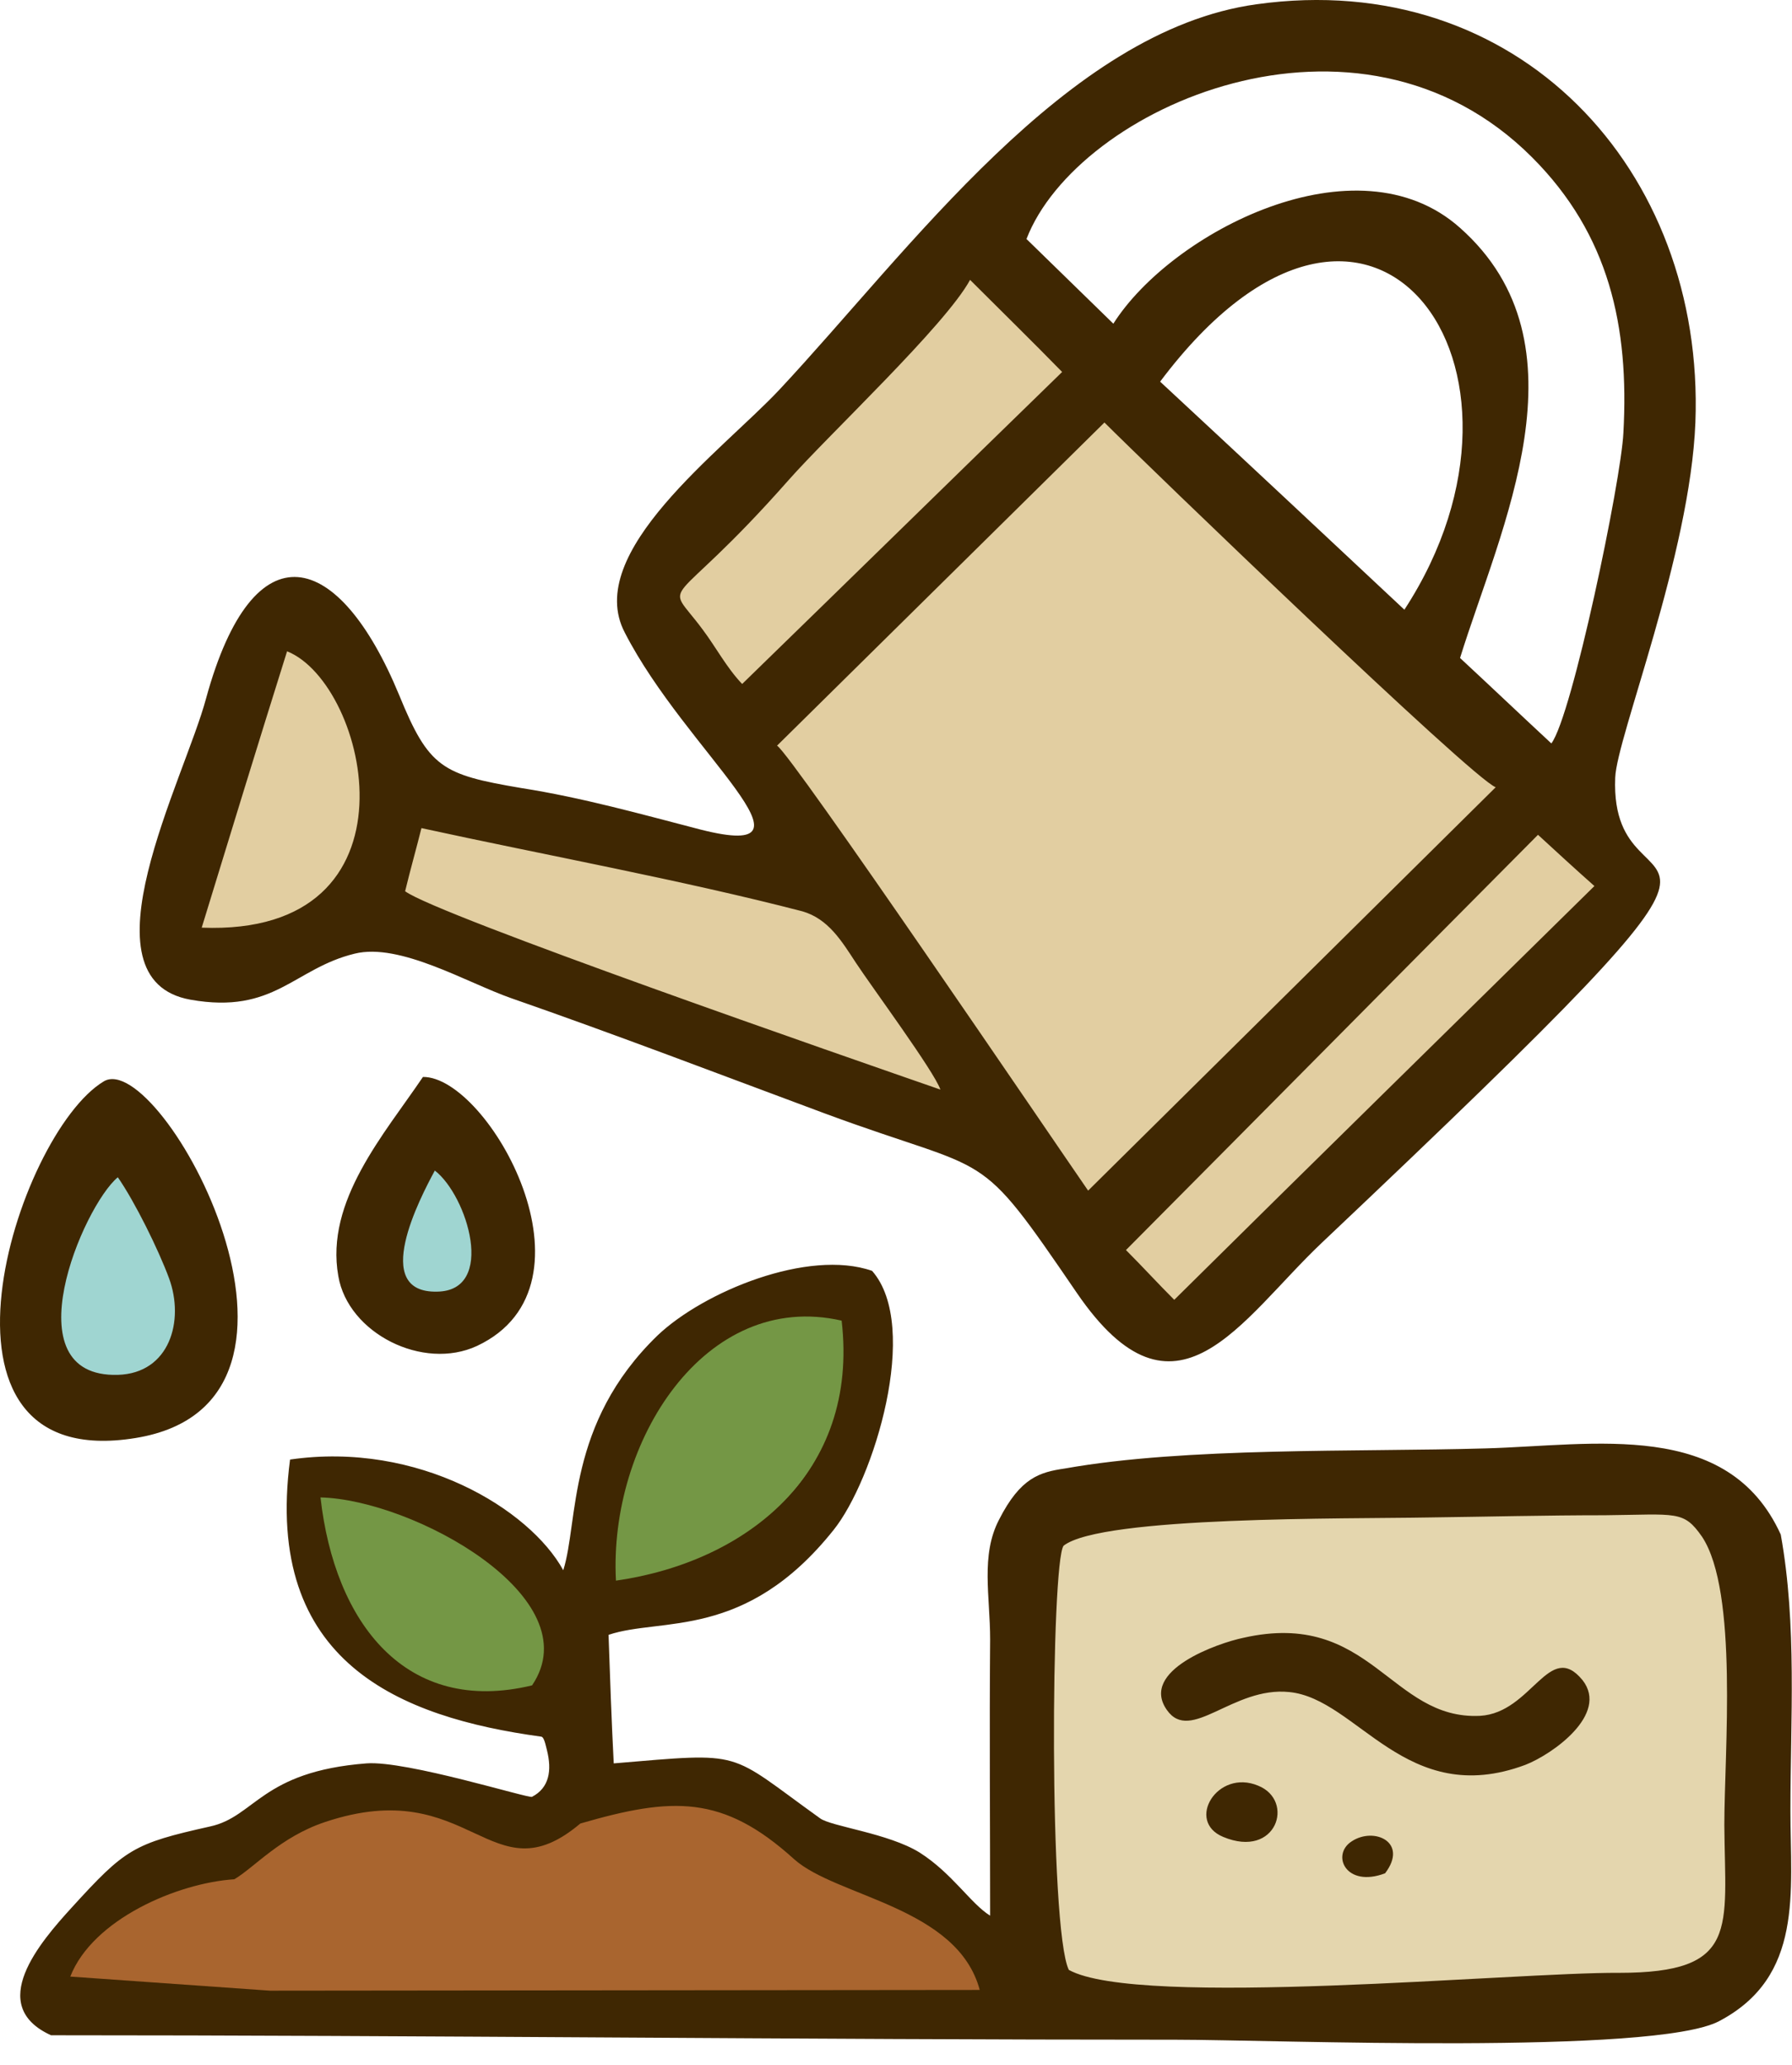 <svg width="66" height="76" viewBox="0 0 66 76" fill="none" xmlns="http://www.w3.org/2000/svg">
<path fill-rule="evenodd" clip-rule="evenodd" d="M38.435 73.435C40.377 74.528 62.989 72.833 63.18 72.614C65.778 69.825 63.371 60.885 64.11 55.853C61.512 54.049 39.064 55.443 38.435 56.482C37.451 57.713 37.287 71.083 38.435 73.435Z" fill="#E4D6AE"/>
<path fill-rule="evenodd" clip-rule="evenodd" d="M4.339 42.51C2.07 44.506 0.375 51.424 4.339 51.315C8.222 51.205 7.156 45.053 4.339 42.51Z" fill="#9FD5D1"/>
<path fill-rule="evenodd" clip-rule="evenodd" d="M16.097 47.979C16.616 47.979 17.546 47.651 17.71 47.24C18.202 46.037 16.999 43.276 16.015 42.538C15.523 43.741 13.253 48.033 16.097 47.979Z" fill="#9FD5D1"/>
<path fill-rule="evenodd" clip-rule="evenodd" d="M6.664 34.909C17.218 35.593 15.03 24.765 10.573 23.371L6.664 34.909ZM35.564 41.499C35.373 40.842 32.42 35.319 31.846 34.444C29.795 31.355 18.284 30.179 15.304 29.55L14.101 33.241C15.304 34.116 32.256 40.323 35.564 41.499ZM40.896 14.648L27.663 26.87L28.455 28.73L39.83 44.944L55.989 28.702C51.997 26.187 44.451 18.285 40.896 14.648ZM59.434 32.612L56.645 29.687L40.322 46.01L43.248 48.526L59.434 32.612ZM27.334 25.995L39.666 13.691L35.92 9.645C35.018 11.313 30.151 15.633 28.674 17.301C23.807 22.25 23.288 21.566 25.53 23.835C26.022 24.492 26.76 25.394 27.334 25.995Z" fill="#E2CEA1"/>
<path fill-rule="evenodd" clip-rule="evenodd" d="M51.013 68.95C51.888 67.802 50.603 67.228 49.782 67.775C49.017 68.267 49.564 69.497 51.013 68.95ZM4.339 43.331C4.968 44.233 5.843 46.01 6.226 47.049C6.8 48.608 6.253 50.549 4.339 50.604C0.375 50.713 3.054 44.397 4.339 43.331ZM29.549 33.542C30.506 33.816 30.998 34.636 31.518 35.429C32.092 36.304 34.416 39.448 34.635 40.104C31.326 38.956 16.097 33.679 14.921 32.804C15.112 32.011 15.331 31.245 15.522 30.48C20.034 31.464 25.12 32.394 29.549 33.542ZM19.378 61.787C14.893 62.306 12.898 59.545 12.187 55.525C15.304 55.525 19.104 57.576 19.378 61.787ZM9.316 72.642C7.62 72.56 5.953 72.45 4.257 72.368C5.05 70.263 7.128 69.88 9.206 69.771C9.945 69.306 10.054 68.403 11.694 67.884C17.081 66.079 18.065 70.673 21.374 67.884C24.764 66.9 26.076 66.599 28.701 68.978C30.26 70.372 33.76 69.525 34.58 72.56C26.159 72.587 17.737 72.614 9.316 72.642ZM39.365 72.505C38.627 70.974 38.709 57.494 39.173 56.892C40.568 55.799 49.646 55.908 52.599 55.853C54.759 55.826 56.919 55.771 59.106 55.771C61.758 55.744 62.004 55.58 62.688 56.564C64.028 58.588 63.508 64.521 63.508 67.173C63.535 71.001 64.082 72.614 59.626 72.614C55.798 72.587 41.935 73.927 39.365 72.505ZM65.586 56.482C63.645 52.217 58.723 53.201 54.704 53.311C49.974 53.447 43.685 53.256 39.228 54.049C38.299 54.185 37.588 54.377 36.795 55.935C36.111 57.248 36.467 58.752 36.467 60.337C36.439 63.728 36.467 67.118 36.467 70.509C35.756 70.071 35.072 68.95 33.869 68.185C32.721 67.474 30.615 67.228 30.205 66.927C26.733 64.439 27.498 64.494 22.604 64.904C22.522 63.318 22.467 61.732 22.413 60.173C24.354 59.517 27.444 60.392 30.697 56.318C32.174 54.486 33.924 48.826 32.119 46.776C29.768 45.956 25.913 47.541 24.217 49.154C20.854 52.408 21.319 55.99 20.745 57.795C19.514 55.553 15.413 53.037 10.683 53.721C9.698 61.212 14.757 63.209 19.924 63.919C20.006 63.919 20.061 64.056 20.143 64.412C20.335 65.177 20.225 65.806 19.596 66.134C19.514 66.216 14.976 64.794 13.499 64.904C9.616 65.204 9.398 66.872 7.73 67.228C4.914 67.857 4.613 68.048 2.644 70.208C1.468 71.493 -0.528 73.817 1.879 74.911C15.659 74.911 29.494 75.075 43.302 75.075C46.911 75.075 60.938 75.649 63.317 74.391C66.434 72.751 65.942 69.634 65.942 66.654C65.942 63.263 66.188 59.818 65.586 56.482ZM22.959 57.849C23.588 53.912 25.803 47.623 30.834 48.744C31.518 54.377 27.744 57.166 22.959 57.849ZM51.724 22.441C48.716 19.625 45.736 16.836 42.728 14.047C50.493 3.712 57.548 13.527 51.724 22.441ZM41.005 11.914C39.939 10.875 38.873 9.836 37.806 8.797C39.666 3.958 50.001 -0.636 56.426 5.79C59.27 8.633 60.008 12.024 59.79 15.934C59.708 17.683 57.903 26.351 57.137 27.363C56.016 26.324 54.895 25.257 53.774 24.218C55.251 19.461 58.614 12.68 53.774 8.387C49.974 4.997 43.138 8.551 41.005 11.914ZM43.248 47.842C42.646 47.241 42.072 46.612 41.47 46.01C46.529 40.925 51.587 35.812 56.645 30.726C57.329 31.355 58.012 31.983 58.723 32.612C53.556 37.698 48.388 42.756 43.248 47.842ZM10.573 23.972C13.581 25.175 15.714 34.472 7.429 34.144C8.468 30.753 9.507 27.363 10.573 23.972ZM55.087 28.976C50.083 33.925 45.08 38.874 40.076 43.823C38.845 42.045 29.139 27.745 28.619 27.445C32.639 23.48 36.658 19.515 40.677 15.551C42.236 17.109 54.212 28.648 55.087 28.976ZM27.334 25.175C26.76 24.574 26.377 23.835 25.885 23.179C24.409 21.183 24.545 22.769 29.057 17.656C30.506 16.016 34.826 11.969 35.728 10.301C36.849 11.422 37.998 12.543 39.119 13.691C35.181 17.52 31.272 21.347 27.334 25.175ZM46.282 0.157C39.283 1.114 33.486 9.235 28.701 14.348C26.596 16.59 21.456 20.336 23.014 23.289C25.256 27.663 30.67 31.765 25.803 30.534C23.588 29.96 21.456 29.359 19.186 29.003C16.288 28.511 15.796 28.265 14.702 25.585C12.487 20.226 9.343 19.324 7.593 25.695C6.8 28.675 2.863 36.058 7.019 36.796C10.109 37.343 10.819 35.647 13.062 35.101C14.729 34.69 17.19 36.167 18.831 36.741C22.686 38.081 26.541 39.557 30.369 40.979C36.658 43.303 35.892 42.073 39.666 47.596C43.302 52.9 45.681 48.58 48.689 45.737C67.664 27.8 59.243 34.608 59.489 28.62C59.544 27.144 62.25 20.418 62.442 15.551C62.797 6.227 55.88 -1.183 46.282 0.157ZM16.097 47.541C13.636 47.596 15.468 44.096 16.015 43.084C17.218 44.014 18.284 47.514 16.097 47.541ZM12.46 46.967C12.816 49.072 15.577 50.467 17.573 49.537C22.331 47.295 17.983 39.612 15.577 39.639C14.155 41.745 11.968 44.206 12.46 46.967ZM3.82 39.803C0.593 41.745 -3.371 54.295 4.996 52.928C13.089 51.615 5.898 38.546 3.82 39.803ZM45.79 60.283C44.861 60.474 41.962 61.486 42.974 62.935C43.849 64.193 45.408 62.06 47.486 62.279C50.001 62.525 51.778 66.599 56.18 64.958C57.165 64.576 59.27 63.099 58.286 61.841C57.055 60.337 56.426 63.044 54.513 63.154C51.204 63.318 50.493 59.217 45.79 60.283ZM46.337 65.724C44.833 65.095 43.658 67.036 45.052 67.611C47.021 68.431 47.704 66.271 46.337 65.724Z" fill="#3F2702"/>
<path fill-rule="evenodd" clip-rule="evenodd" d="M22.686 58.178C27.471 57.494 31.654 54.24 30.998 48.608C25.967 47.459 22.413 53.065 22.686 58.178Z" fill="#749745"/>
<path fill-rule="evenodd" clip-rule="evenodd" d="M19.596 62.033C21.784 58.806 15.222 55.197 11.804 55.115C12.323 59.736 14.948 63.154 19.596 62.033Z" fill="#749745"/>
<path fill-rule="evenodd" clip-rule="evenodd" d="M21.373 67.118C18.065 69.907 17.354 65.259 11.968 67.064C10.327 67.611 9.37 68.732 8.632 69.169C6.527 69.306 3.41 70.646 2.589 72.751L9.944 73.27L36.084 73.243C35.263 70.181 30.807 69.825 29.248 68.431C26.623 66.052 24.764 66.134 21.373 67.118Z" fill="#A9652F"/>
</svg>
